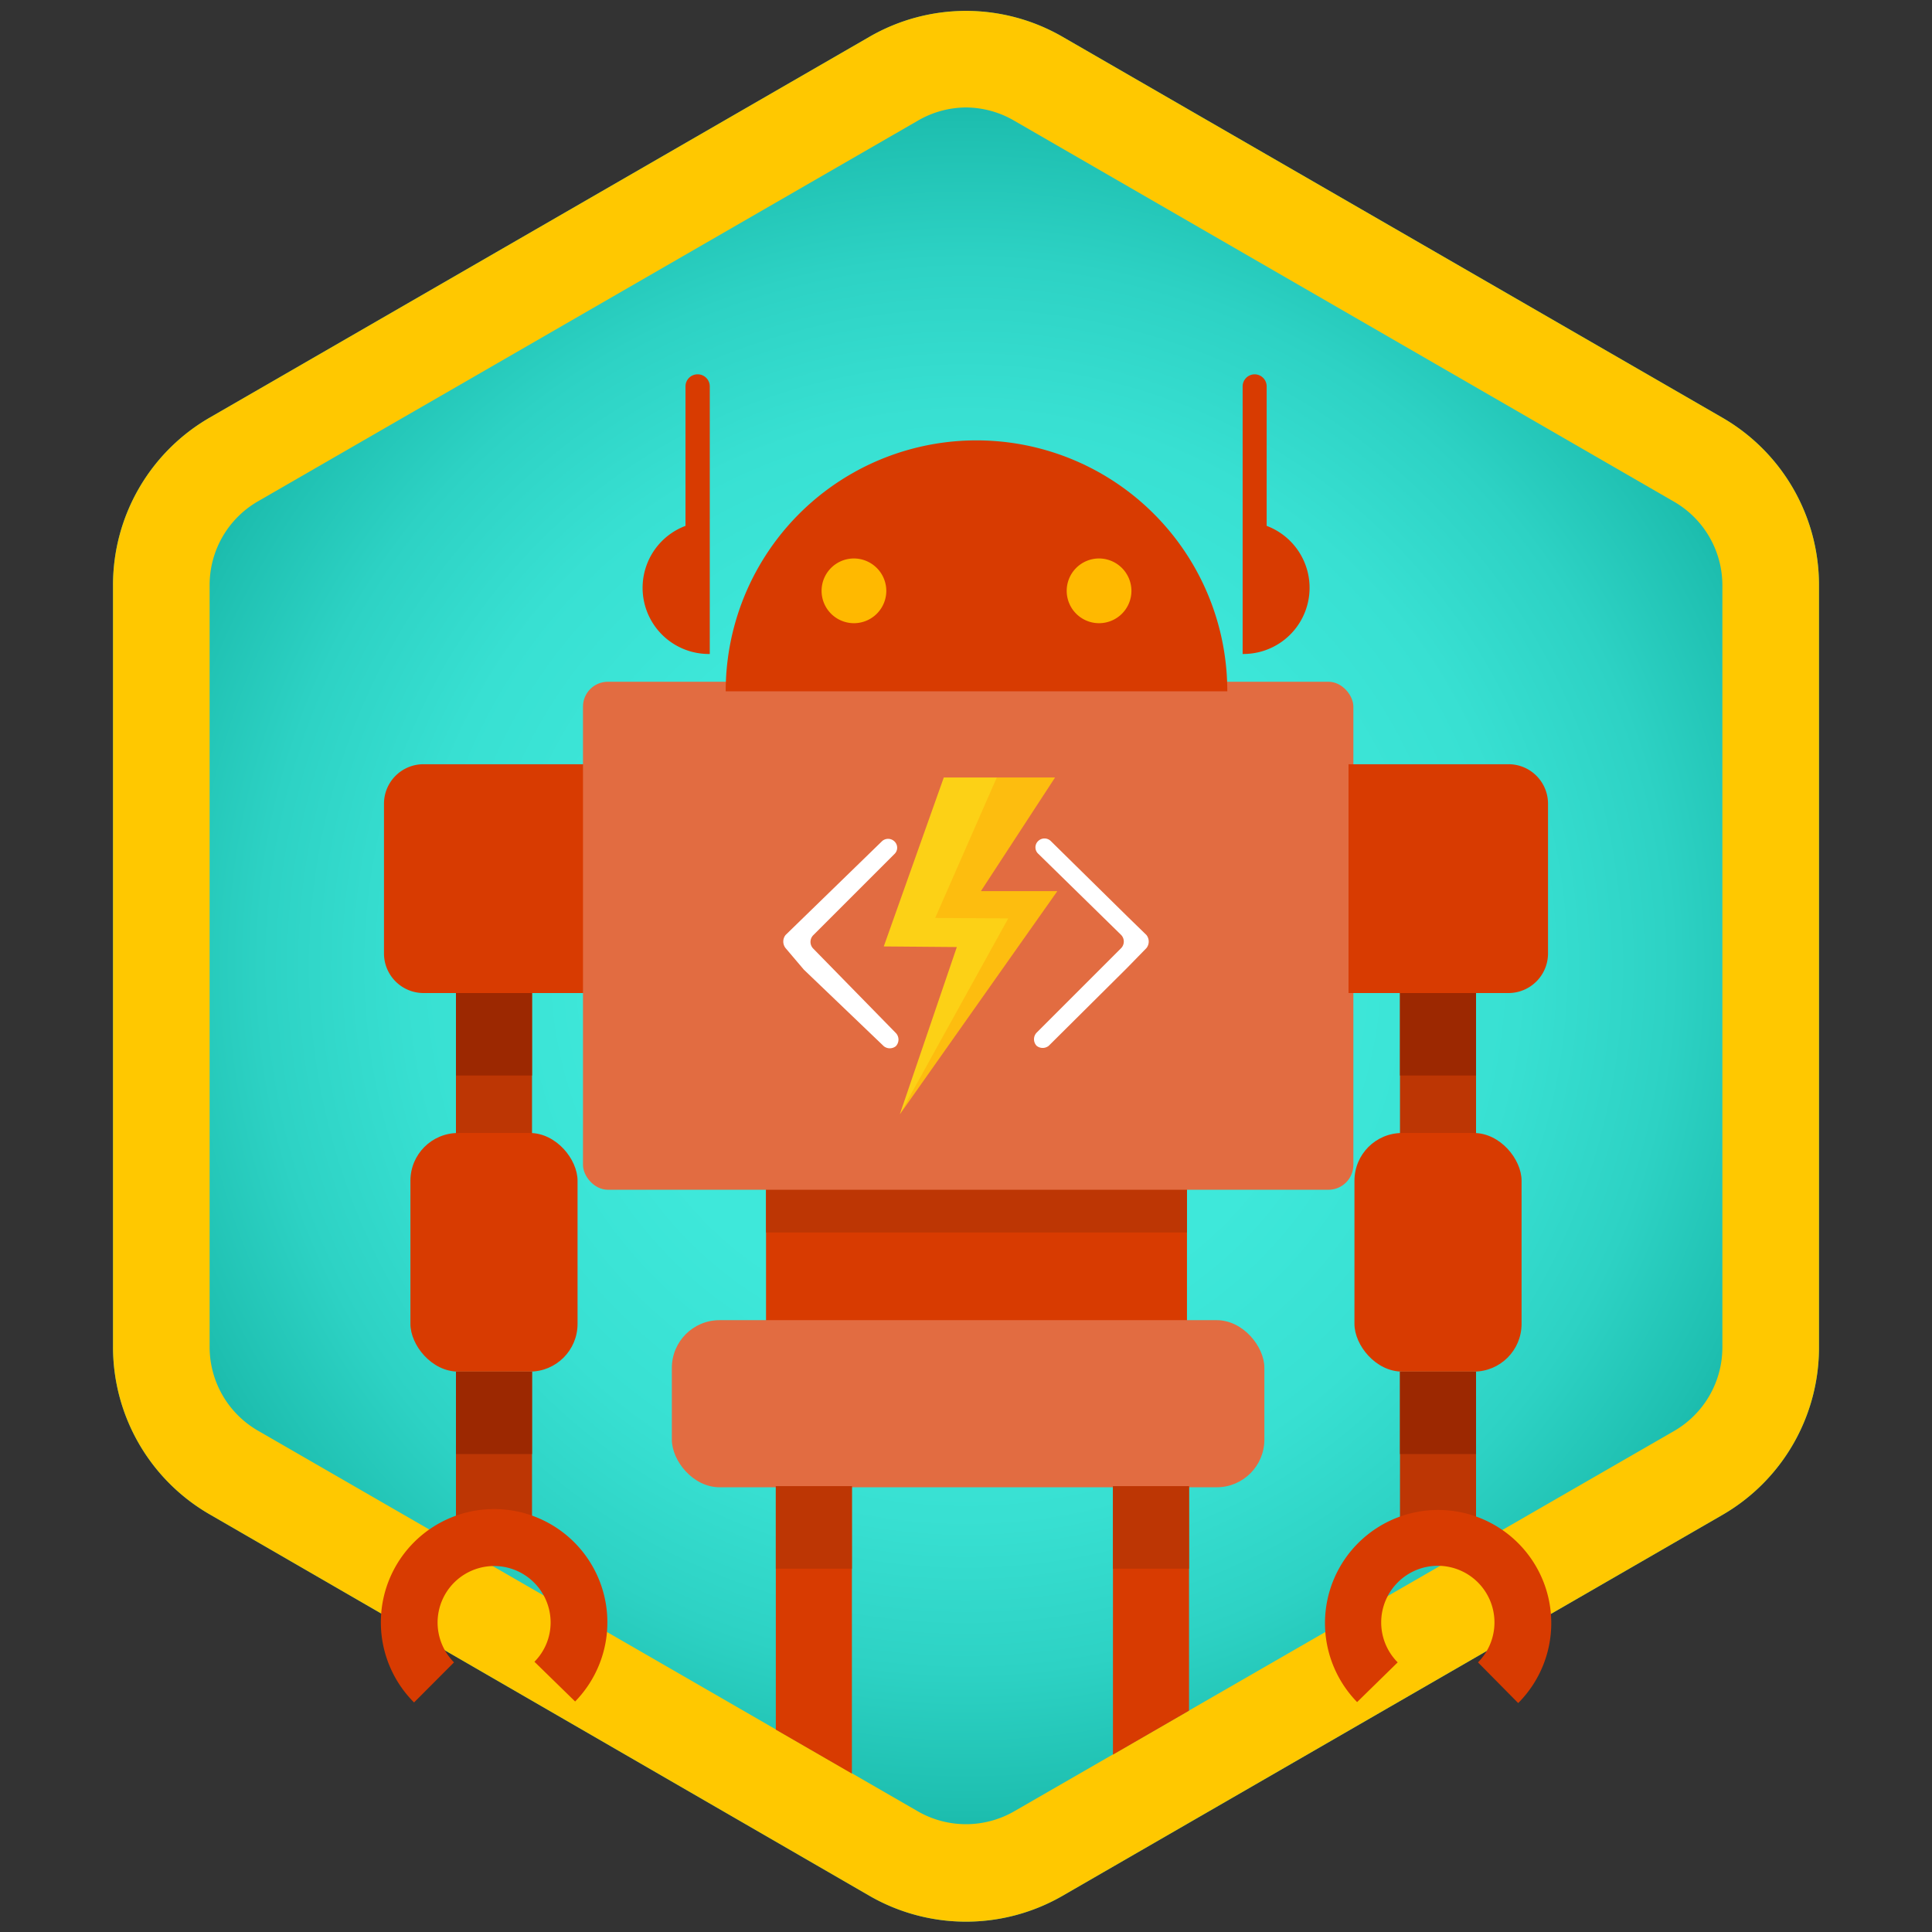 <svg xmlns="http://www.w3.org/2000/svg" xmlns:xlink="http://www.w3.org/1999/xlink" id="Layer_1" data-name="Layer 1" viewBox="0 0 160 160"><rect x="0" y="0" width="160" height="160" fill="#333333" stroke="none"/><defs><style>.cls-1{fill:url(#radial-gradient)}.cls-2{fill:#ffc800}.cls-3{fill:#d83b01}.cls-4{fill:#bd3604}.cls-5{fill:#9c2801}.cls-6{fill:#e26c41}.cls-7{fill:#ffb900}.cls-8{fill:#fff}.cls-9{fill:#fcd116}.cls-10{fill:#ff8c00;opacity:.3;isolation:isolate}</style><radialGradient id="radial-gradient" cx="80" cy="80" r="74.99" gradientUnits="userSpaceOnUse"><stop offset="0" stop-color="#40eadc"/><stop offset=".39" stop-color="#3ee8da"/><stop offset=".61" stop-color="#38e0d2"/><stop offset=".78" stop-color="#2dd2c4"/><stop offset=".93" stop-color="#1ebfb0"/><stop offset="1" stop-color="#15b4a5"/></radialGradient></defs><title>Achievements - Build</title><path d="M150.64,111.55V48.45a16,16,0,0,0-8-13.86L88,3.05a16,16,0,0,0-16,0L17.36,34.59a16,16,0,0,0-8,13.86v63.1a16,16,0,0,0,8,13.86L72,157a16,16,0,0,0,16,0l54.64-31.54A16,16,0,0,0,150.64,111.55Z" class="cls-1"/><path d="M80,8.9A8,8,0,0,1,84,10l54.64,31.55a8,8,0,0,1,4,6.93v63.1a8,8,0,0,1-4,6.93L84,150a8,8,0,0,1-8,0L21.36,118.48a8,8,0,0,1-4-6.93V48.45a8,8,0,0,1,4-6.93L76,10A8,8,0,0,1,80,8.9m0-8a16,16,0,0,0-8,2.15L17.36,34.59a16,16,0,0,0-8,13.86v63.1a16,16,0,0,0,8,13.86L72,157a16,16,0,0,0,16,0l54.64-31.54a16,16,0,0,0,8-13.86V48.45a16,16,0,0,0-8-13.86L88,3.05A16,16,0,0,0,80,.9Z" class="cls-2"/><path d="M35.08,82.24H48.32V63.29H35.08a3.27,3.27,0,0,0-3.28,3.27V79A3.28,3.28,0,0,0,35.08,82.24Z" class="cls-3"/><rect width="6.3" height="20.13" x="37.76" y="82.24" class="cls-4"/><rect width="6.3" height="6.83" x="37.76" y="82.24" class="cls-5"/><rect width="6.3" height="14.81" x="37.76" y="113.59" class="cls-4"/><rect width="6.3" height="6.83" x="37.76" y="113.59" class="cls-5"/><rect width="13.84" height="19.76" x="33.99" y="93.83" class="cls-3" rx="3.95" ry="3.95"/><rect width="34.86" height="19.08" x="63.44" y="92.62" class="cls-3"/><rect width="34.86" height="3.88" x="63.44" y="98.19" class="cls-4"/><rect width="63.8" height="42.07" x="48.28" y="56.46" class="cls-6" rx="2.06" ry="2.06"/><path d="M80.87,36.47A20.77,20.77,0,0,0,60.1,57.25h41.54A20.77,20.77,0,0,0,80.87,36.47Z" class="cls-3"/><path d="M73.4,48.93a2.68,2.68,0,1,1-2.68-2.68A2.69,2.69,0,0,1,73.4,48.93Z" class="cls-7"/><path d="M93.7,48.93A2.68,2.68,0,1,1,91,46.25,2.69,2.69,0,0,1,93.7,48.93Z" class="cls-7"/><rect width="49.07" height="13.84" x="55.64" y="109.33" class="cls-6" rx="3.95" ry="3.95"/><polygon points="70.55 146.88 64.25 143.24 64.25 123.08 70.55 123.08 70.55 146.88" class="cls-3"/><rect width="6.3" height="6.83" x="64.25" y="123.08" class="cls-4"/><polygon points="98.47 141.67 92.17 145.31 92.17 123.08 98.47 123.08 98.47 141.67" class="cls-3"/><rect width="6.3" height="6.83" x="92.17" y="123.08" class="cls-4"/><path d="M57.77,31a1,1,0,0,0-1,1V43.55a5.48,5.48,0,0,0,1.91,10.61h.1V32A1,1,0,0,0,57.77,31Z" class="cls-3"/><path d="M103.9,31a1,1,0,0,1,1,1V43.55A5.48,5.48,0,0,1,103,54.16h-.09V32A1,1,0,0,1,103.9,31Z" class="cls-3"/><path d="M124.92,82.24H111.68V63.29h13.24a3.27,3.27,0,0,1,3.28,3.27V79A3.28,3.28,0,0,1,124.92,82.24Z" class="cls-3"/><rect width="6.3" height="20.13" x="115.94" y="82.24" class="cls-4"/><rect width="6.3" height="6.83" x="115.94" y="82.24" class="cls-5"/><rect width="6.3" height="14.81" x="115.94" y="113.59" class="cls-4"/><rect width="6.3" height="6.83" x="115.94" y="113.59" class="cls-5"/><rect width="13.84" height="19.76" x="112.17" y="93.83" class="cls-3" rx="3.95" ry="3.95"/><path d="M94.94,78.52a.87.87,0,0,0,0-1.09L93.47,76,87,69.63a.75.75,0,0,0-1,0h0a.72.72,0,0,0,0,1.09l6.85,6.71a.79.79,0,0,1,0,1.09l-7,7a.79.79,0,0,0,0,1.09h0a.8.8,0,0,0,1,0l6.47-6.43,0,0Z" class="cls-8"/><path d="M65.06,78.52a.87.87,0,0,1,0-1.09L66.53,76l6.52-6.34a.75.75,0,0,1,1,0h0a.72.72,0,0,1,0,1.09l-6.71,6.71a.79.79,0,0,0,0,1.09l6.85,7a.79.79,0,0,1,0,1.09h0a.8.8,0,0,1-1,0l-6.62-6.34,0,0Z" class="cls-8"/><polygon points="87.37 64.39 78.16 64.39 73.19 78.38 79.24 78.43 74.52 92.28 87.56 73.8 81.23 73.8 87.37 64.39" class="cls-9"/><polygon points="81.23 73.8 87.37 64.39 82.55 64.39 77.45 76.02 83.5 76.06 74.52 92.28 87.56 73.8 81.23 73.8" class="cls-10"/><path d="M37.6,137.67a4.68,4.68,0,1,1,8-3.31,4.62,4.62,0,0,1-1.34,3.26l3.37,3.29a9.38,9.38,0,1,0-13.34.08Z" class="cls-3"/><path d="M122.4,137.67a4.69,4.69,0,1,0-6.65,0l-3.36,3.29a9.37,9.37,0,1,1,13.34.08Z" class="cls-3"/></svg>